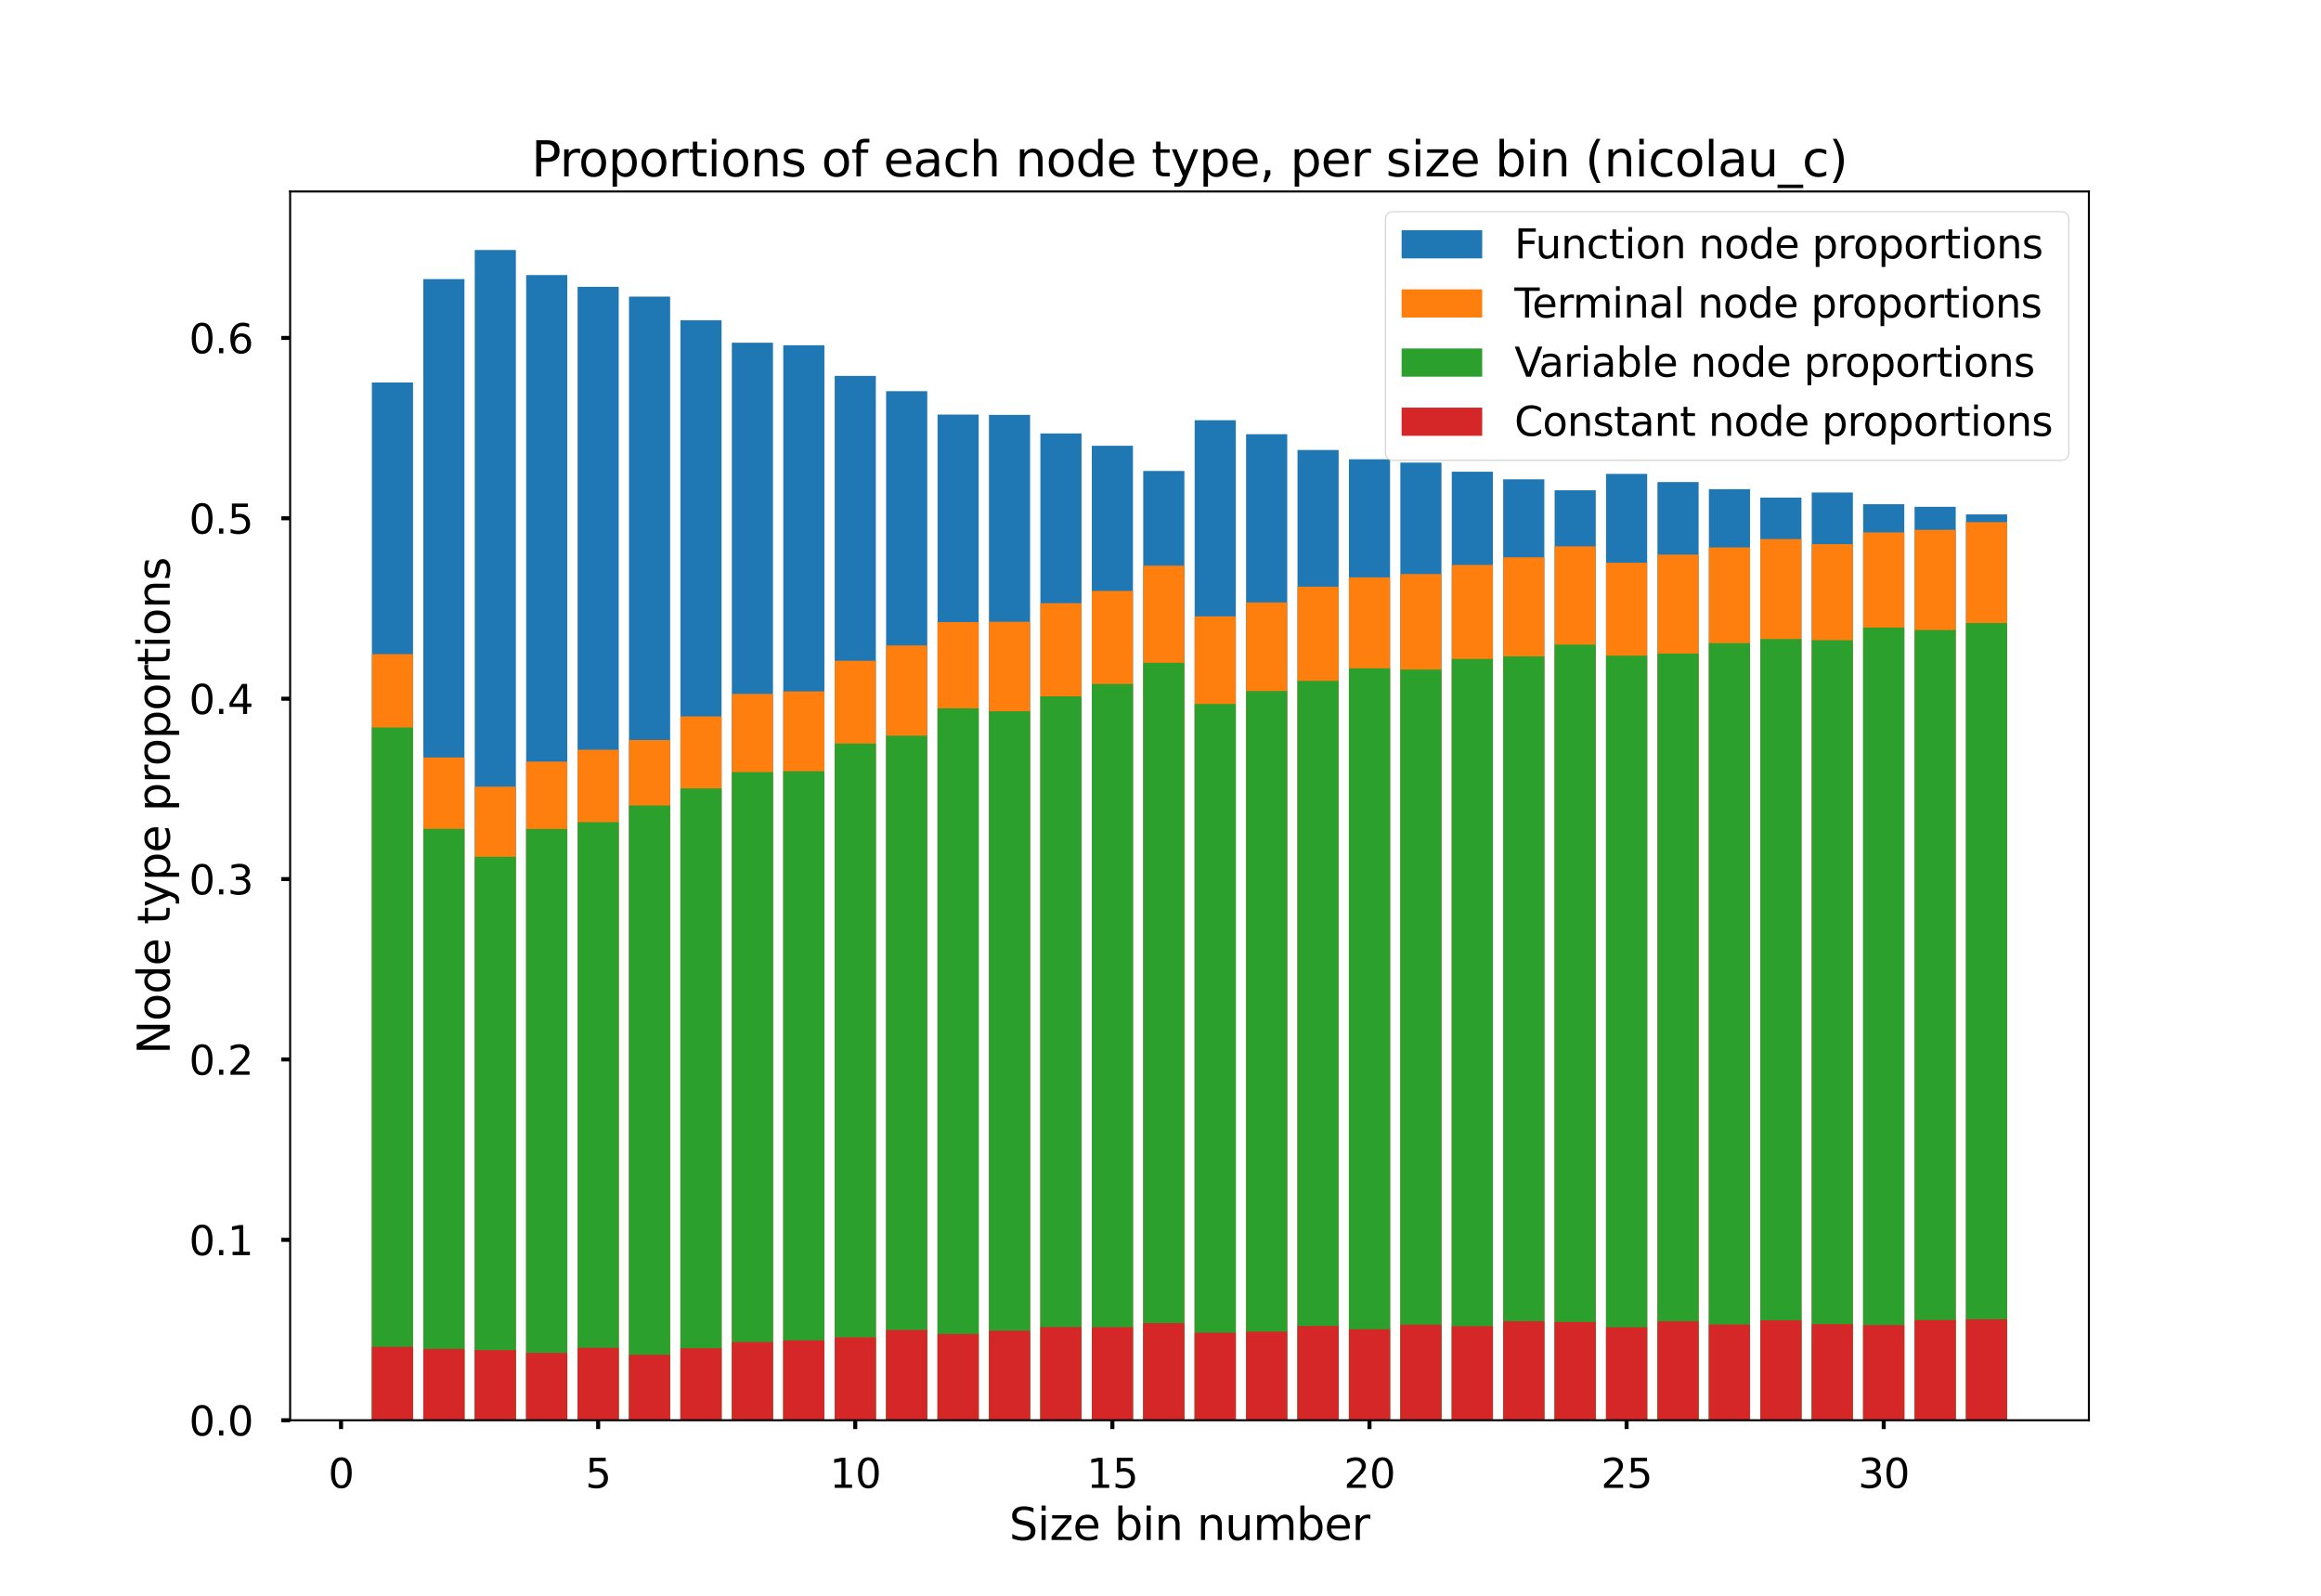<?xml version="1.0" encoding="utf-8" standalone="no"?>
<!DOCTYPE svg PUBLIC "-//W3C//DTD SVG 1.1//EN"
  "http://www.w3.org/Graphics/SVG/1.1/DTD/svg11.dtd">
<svg xmlns:xlink="http://www.w3.org/1999/xlink" width="921.6pt" height="633.6pt" viewBox="0 0 921.6 633.6" xmlns="http://www.w3.org/2000/svg" version="1.1">
 <defs>
  <style type="text/css">*{stroke-linejoin: round; stroke-linecap: butt}</style>
 </defs>
 <g id="figure_1">
  <g id="patch_1">
   <path d="M 0 633.6 
L 921.6 633.6 
L 921.6 0 
L 0 0 
z
" style="fill: #ffffff"/>
  </g>
  <g id="axes_1">
   <g id="patch_2">
    <path d="M 115.2 563.904 
L 829.44 563.904 
L 829.44 76.032 
L 115.2 76.032 
z
" style="fill: #ffffff"/>
   </g>
   <g id="patch_3">
    <path d="M 147.665 563.904 
L 164 563.904 
L 164 151.863 
L 147.665 151.863 
z
" clip-path="url(#p64d9ea7486)" style="fill: #1f77b4"/>
   </g>
   <g id="patch_4">
    <path d="M 168.084 563.904 
L 184.419 563.904 
L 184.419 110.822 
L 168.084 110.822 
z
" clip-path="url(#p64d9ea7486)" style="fill: #1f77b4"/>
   </g>
   <g id="patch_5">
    <path d="M 188.503 563.904 
L 204.837 563.904 
L 204.837 99.264 
L 188.503 99.264 
z
" clip-path="url(#p64d9ea7486)" style="fill: #1f77b4"/>
   </g>
   <g id="patch_6">
    <path d="M 208.921 563.904 
L 225.256 563.904 
L 225.256 109.212 
L 208.921 109.212 
z
" clip-path="url(#p64d9ea7486)" style="fill: #1f77b4"/>
   </g>
   <g id="patch_7">
    <path d="M 229.34 563.904 
L 245.674 563.904 
L 245.674 113.893 
L 229.34 113.893 
z
" clip-path="url(#p64d9ea7486)" style="fill: #1f77b4"/>
   </g>
   <g id="patch_8">
    <path d="M 249.758 563.904 
L 266.093 563.904 
L 266.093 117.775 
L 249.758 117.775 
z
" clip-path="url(#p64d9ea7486)" style="fill: #1f77b4"/>
   </g>
   <g id="patch_9">
    <path d="M 270.177 563.904 
L 286.511 563.904 
L 286.511 127.145 
L 270.177 127.145 
z
" clip-path="url(#p64d9ea7486)" style="fill: #1f77b4"/>
   </g>
   <g id="patch_10">
    <path d="M 290.595 563.904 
L 306.93 563.904 
L 306.93 136.077 
L 290.595 136.077 
z
" clip-path="url(#p64d9ea7486)" style="fill: #1f77b4"/>
   </g>
   <g id="patch_11">
    <path d="M 311.014 563.904 
L 327.348 563.904 
L 327.348 137.084 
L 311.014 137.084 
z
" clip-path="url(#p64d9ea7486)" style="fill: #1f77b4"/>
   </g>
   <g id="patch_12">
    <path d="M 331.432 563.904 
L 347.767 563.904 
L 347.767 149.244 
L 331.432 149.244 
z
" clip-path="url(#p64d9ea7486)" style="fill: #1f77b4"/>
   </g>
   <g id="patch_13">
    <path d="M 351.851 563.904 
L 368.186 563.904 
L 368.186 155.317 
L 351.851 155.317 
z
" clip-path="url(#p64d9ea7486)" style="fill: #1f77b4"/>
   </g>
   <g id="patch_14">
    <path d="M 372.269 563.904 
L 388.604 563.904 
L 388.604 164.611 
L 372.269 164.611 
z
" clip-path="url(#p64d9ea7486)" style="fill: #1f77b4"/>
   </g>
   <g id="patch_15">
    <path d="M 392.688 563.904 
L 409.023 563.904 
L 409.023 164.726 
L 392.688 164.726 
z
" clip-path="url(#p64d9ea7486)" style="fill: #1f77b4"/>
   </g>
   <g id="patch_16">
    <path d="M 413.106 563.904 
L 429.441 563.904 
L 429.441 172.104 
L 413.106 172.104 
z
" clip-path="url(#p64d9ea7486)" style="fill: #1f77b4"/>
   </g>
   <g id="patch_17">
    <path d="M 433.525 563.904 
L 449.86 563.904 
L 449.86 176.984 
L 433.525 176.984 
z
" clip-path="url(#p64d9ea7486)" style="fill: #1f77b4"/>
   </g>
   <g id="patch_18">
    <path d="M 453.943 563.904 
L 470.278 563.904 
L 470.278 186.987 
L 453.943 186.987 
z
" clip-path="url(#p64d9ea7486)" style="fill: #1f77b4"/>
   </g>
   <g id="patch_19">
    <path d="M 474.362 563.904 
L 490.697 563.904 
L 490.697 166.85 
L 474.362 166.85 
z
" clip-path="url(#p64d9ea7486)" style="fill: #1f77b4"/>
   </g>
   <g id="patch_20">
    <path d="M 494.78 563.904 
L 511.115 563.904 
L 511.115 172.397 
L 494.78 172.397 
z
" clip-path="url(#p64d9ea7486)" style="fill: #1f77b4"/>
   </g>
   <g id="patch_21">
    <path d="M 515.199 563.904 
L 531.534 563.904 
L 531.534 178.66 
L 515.199 178.66 
z
" clip-path="url(#p64d9ea7486)" style="fill: #1f77b4"/>
   </g>
   <g id="patch_22">
    <path d="M 535.617 563.904 
L 551.952 563.904 
L 551.952 182.345 
L 535.617 182.345 
z
" clip-path="url(#p64d9ea7486)" style="fill: #1f77b4"/>
   </g>
   <g id="patch_23">
    <path d="M 556.036 563.904 
L 572.371 563.904 
L 572.371 183.669 
L 556.036 183.669 
z
" clip-path="url(#p64d9ea7486)" style="fill: #1f77b4"/>
   </g>
   <g id="patch_24">
    <path d="M 576.454 563.904 
L 592.789 563.904 
L 592.789 187.287 
L 576.454 187.287 
z
" clip-path="url(#p64d9ea7486)" style="fill: #1f77b4"/>
   </g>
   <g id="patch_25">
    <path d="M 596.873 563.904 
L 613.208 563.904 
L 613.208 190.306 
L 596.873 190.306 
z
" clip-path="url(#p64d9ea7486)" style="fill: #1f77b4"/>
   </g>
   <g id="patch_26">
    <path d="M 617.292 563.904 
L 633.626 563.904 
L 633.626 194.663 
L 617.292 194.663 
z
" clip-path="url(#p64d9ea7486)" style="fill: #1f77b4"/>
   </g>
   <g id="patch_27">
    <path d="M 637.71 563.904 
L 654.045 563.904 
L 654.045 188.159 
L 637.71 188.159 
z
" clip-path="url(#p64d9ea7486)" style="fill: #1f77b4"/>
   </g>
   <g id="patch_28">
    <path d="M 658.129 563.904 
L 674.463 563.904 
L 674.463 191.387 
L 658.129 191.387 
z
" clip-path="url(#p64d9ea7486)" style="fill: #1f77b4"/>
   </g>
   <g id="patch_29">
    <path d="M 678.547 563.904 
L 694.882 563.904 
L 694.882 194.234 
L 678.547 194.234 
z
" clip-path="url(#p64d9ea7486)" style="fill: #1f77b4"/>
   </g>
   <g id="patch_30">
    <path d="M 698.966 563.904 
L 715.3 563.904 
L 715.3 197.556 
L 698.966 197.556 
z
" clip-path="url(#p64d9ea7486)" style="fill: #1f77b4"/>
   </g>
   <g id="patch_31">
    <path d="M 719.384 563.904 
L 735.719 563.904 
L 735.719 195.551 
L 719.384 195.551 
z
" clip-path="url(#p64d9ea7486)" style="fill: #1f77b4"/>
   </g>
   <g id="patch_32">
    <path d="M 739.803 563.904 
L 756.137 563.904 
L 756.137 200.184 
L 739.803 200.184 
z
" clip-path="url(#p64d9ea7486)" style="fill: #1f77b4"/>
   </g>
   <g id="patch_33">
    <path d="M 760.221 563.904 
L 776.556 563.904 
L 776.556 201.23 
L 760.221 201.23 
z
" clip-path="url(#p64d9ea7486)" style="fill: #1f77b4"/>
   </g>
   <g id="patch_34">
    <path d="M 780.64 563.904 
L 796.975 563.904 
L 796.975 204.263 
L 780.64 204.263 
z
" clip-path="url(#p64d9ea7486)" style="fill: #1f77b4"/>
   </g>
   <g id="patch_35">
    <path d="M 147.665 563.904 
L 164 563.904 
L 164 259.727 
L 147.665 259.727 
z
" clip-path="url(#p64d9ea7486)" style="fill: #ff7f0e"/>
   </g>
   <g id="patch_36">
    <path d="M 168.084 563.904 
L 184.419 563.904 
L 184.419 300.768 
L 168.084 300.768 
z
" clip-path="url(#p64d9ea7486)" style="fill: #ff7f0e"/>
   </g>
   <g id="patch_37">
    <path d="M 188.503 563.904 
L 204.837 563.904 
L 204.837 312.326 
L 188.503 312.326 
z
" clip-path="url(#p64d9ea7486)" style="fill: #ff7f0e"/>
   </g>
   <g id="patch_38">
    <path d="M 208.921 563.904 
L 225.256 563.904 
L 225.256 302.378 
L 208.921 302.378 
z
" clip-path="url(#p64d9ea7486)" style="fill: #ff7f0e"/>
   </g>
   <g id="patch_39">
    <path d="M 229.34 563.904 
L 245.674 563.904 
L 245.674 297.698 
L 229.34 297.698 
z
" clip-path="url(#p64d9ea7486)" style="fill: #ff7f0e"/>
   </g>
   <g id="patch_40">
    <path d="M 249.758 563.904 
L 266.093 563.904 
L 266.093 293.816 
L 249.758 293.816 
z
" clip-path="url(#p64d9ea7486)" style="fill: #ff7f0e"/>
   </g>
   <g id="patch_41">
    <path d="M 270.177 563.904 
L 286.511 563.904 
L 286.511 284.446 
L 270.177 284.446 
z
" clip-path="url(#p64d9ea7486)" style="fill: #ff7f0e"/>
   </g>
   <g id="patch_42">
    <path d="M 290.595 563.904 
L 306.93 563.904 
L 306.93 275.513 
L 290.595 275.513 
z
" clip-path="url(#p64d9ea7486)" style="fill: #ff7f0e"/>
   </g>
   <g id="patch_43">
    <path d="M 311.014 563.904 
L 327.348 563.904 
L 327.348 274.507 
L 311.014 274.507 
z
" clip-path="url(#p64d9ea7486)" style="fill: #ff7f0e"/>
   </g>
   <g id="patch_44">
    <path d="M 331.432 563.904 
L 347.767 563.904 
L 347.767 262.346 
L 331.432 262.346 
z
" clip-path="url(#p64d9ea7486)" style="fill: #ff7f0e"/>
   </g>
   <g id="patch_45">
    <path d="M 351.851 563.904 
L 368.186 563.904 
L 368.186 256.274 
L 351.851 256.274 
z
" clip-path="url(#p64d9ea7486)" style="fill: #ff7f0e"/>
   </g>
   <g id="patch_46">
    <path d="M 372.269 563.904 
L 388.604 563.904 
L 388.604 246.979 
L 372.269 246.979 
z
" clip-path="url(#p64d9ea7486)" style="fill: #ff7f0e"/>
   </g>
   <g id="patch_47">
    <path d="M 392.688 563.904 
L 409.023 563.904 
L 409.023 246.864 
L 392.688 246.864 
z
" clip-path="url(#p64d9ea7486)" style="fill: #ff7f0e"/>
   </g>
   <g id="patch_48">
    <path d="M 413.106 563.904 
L 429.441 563.904 
L 429.441 239.487 
L 413.106 239.487 
z
" clip-path="url(#p64d9ea7486)" style="fill: #ff7f0e"/>
   </g>
   <g id="patch_49">
    <path d="M 433.525 563.904 
L 449.86 563.904 
L 449.86 234.606 
L 433.525 234.606 
z
" clip-path="url(#p64d9ea7486)" style="fill: #ff7f0e"/>
   </g>
   <g id="patch_50">
    <path d="M 453.943 563.904 
L 470.278 563.904 
L 470.278 224.603 
L 453.943 224.603 
z
" clip-path="url(#p64d9ea7486)" style="fill: #ff7f0e"/>
   </g>
   <g id="patch_51">
    <path d="M 474.362 563.904 
L 490.697 563.904 
L 490.697 244.74 
L 474.362 244.74 
z
" clip-path="url(#p64d9ea7486)" style="fill: #ff7f0e"/>
   </g>
   <g id="patch_52">
    <path d="M 494.78 563.904 
L 511.115 563.904 
L 511.115 239.193 
L 494.78 239.193 
z
" clip-path="url(#p64d9ea7486)" style="fill: #ff7f0e"/>
   </g>
   <g id="patch_53">
    <path d="M 515.199 563.904 
L 531.534 563.904 
L 531.534 232.93 
L 515.199 232.93 
z
" clip-path="url(#p64d9ea7486)" style="fill: #ff7f0e"/>
   </g>
   <g id="patch_54">
    <path d="M 535.617 563.904 
L 551.952 563.904 
L 551.952 229.245 
L 535.617 229.245 
z
" clip-path="url(#p64d9ea7486)" style="fill: #ff7f0e"/>
   </g>
   <g id="patch_55">
    <path d="M 556.036 563.904 
L 572.371 563.904 
L 572.371 227.922 
L 556.036 227.922 
z
" clip-path="url(#p64d9ea7486)" style="fill: #ff7f0e"/>
   </g>
   <g id="patch_56">
    <path d="M 576.454 563.904 
L 592.789 563.904 
L 592.789 224.304 
L 576.454 224.304 
z
" clip-path="url(#p64d9ea7486)" style="fill: #ff7f0e"/>
   </g>
   <g id="patch_57">
    <path d="M 596.873 563.904 
L 613.208 563.904 
L 613.208 221.284 
L 596.873 221.284 
z
" clip-path="url(#p64d9ea7486)" style="fill: #ff7f0e"/>
   </g>
   <g id="patch_58">
    <path d="M 617.292 563.904 
L 633.626 563.904 
L 633.626 216.927 
L 617.292 216.927 
z
" clip-path="url(#p64d9ea7486)" style="fill: #ff7f0e"/>
   </g>
   <g id="patch_59">
    <path d="M 637.71 563.904 
L 654.045 563.904 
L 654.045 223.432 
L 637.71 223.432 
z
" clip-path="url(#p64d9ea7486)" style="fill: #ff7f0e"/>
   </g>
   <g id="patch_60">
    <path d="M 658.129 563.904 
L 674.463 563.904 
L 674.463 220.204 
L 658.129 220.204 
z
" clip-path="url(#p64d9ea7486)" style="fill: #ff7f0e"/>
   </g>
   <g id="patch_61">
    <path d="M 678.547 563.904 
L 694.882 563.904 
L 694.882 217.356 
L 678.547 217.356 
z
" clip-path="url(#p64d9ea7486)" style="fill: #ff7f0e"/>
   </g>
   <g id="patch_62">
    <path d="M 698.966 563.904 
L 715.3 563.904 
L 715.3 214.034 
L 698.966 214.034 
z
" clip-path="url(#p64d9ea7486)" style="fill: #ff7f0e"/>
   </g>
   <g id="patch_63">
    <path d="M 719.384 563.904 
L 735.719 563.904 
L 735.719 216.039 
L 719.384 216.039 
z
" clip-path="url(#p64d9ea7486)" style="fill: #ff7f0e"/>
   </g>
   <g id="patch_64">
    <path d="M 739.803 563.904 
L 756.137 563.904 
L 756.137 211.406 
L 739.803 211.406 
z
" clip-path="url(#p64d9ea7486)" style="fill: #ff7f0e"/>
   </g>
   <g id="patch_65">
    <path d="M 760.221 563.904 
L 776.556 563.904 
L 776.556 210.36 
L 760.221 210.36 
z
" clip-path="url(#p64d9ea7486)" style="fill: #ff7f0e"/>
   </g>
   <g id="patch_66">
    <path d="M 780.64 563.904 
L 796.975 563.904 
L 796.975 207.327 
L 780.64 207.327 
z
" clip-path="url(#p64d9ea7486)" style="fill: #ff7f0e"/>
   </g>
   <g id="patch_67">
    <path d="M 147.665 563.904 
L 164 563.904 
L 164 288.851 
L 147.665 288.851 
z
" clip-path="url(#p64d9ea7486)" style="fill: #2ca02c"/>
   </g>
   <g id="patch_68">
    <path d="M 168.084 563.904 
L 184.419 563.904 
L 184.419 329.086 
L 168.084 329.086 
z
" clip-path="url(#p64d9ea7486)" style="fill: #2ca02c"/>
   </g>
   <g id="patch_69">
    <path d="M 188.503 563.904 
L 204.837 563.904 
L 204.837 340.188 
L 188.503 340.188 
z
" clip-path="url(#p64d9ea7486)" style="fill: #2ca02c"/>
   </g>
   <g id="patch_70">
    <path d="M 208.921 563.904 
L 225.256 563.904 
L 225.256 329.136 
L 208.921 329.136 
z
" clip-path="url(#p64d9ea7486)" style="fill: #2ca02c"/>
   </g>
   <g id="patch_71">
    <path d="M 229.34 563.904 
L 245.674 563.904 
L 245.674 326.432 
L 229.34 326.432 
z
" clip-path="url(#p64d9ea7486)" style="fill: #2ca02c"/>
   </g>
   <g id="patch_72">
    <path d="M 249.758 563.904 
L 266.093 563.904 
L 266.093 319.807 
L 249.758 319.807 
z
" clip-path="url(#p64d9ea7486)" style="fill: #2ca02c"/>
   </g>
   <g id="patch_73">
    <path d="M 270.177 563.904 
L 286.511 563.904 
L 286.511 313.027 
L 270.177 313.027 
z
" clip-path="url(#p64d9ea7486)" style="fill: #2ca02c"/>
   </g>
   <g id="patch_74">
    <path d="M 290.595 563.904 
L 306.93 563.904 
L 306.93 306.561 
L 290.595 306.561 
z
" clip-path="url(#p64d9ea7486)" style="fill: #2ca02c"/>
   </g>
   <g id="patch_75">
    <path d="M 311.014 563.904 
L 327.348 563.904 
L 327.348 306.226 
L 311.014 306.226 
z
" clip-path="url(#p64d9ea7486)" style="fill: #2ca02c"/>
   </g>
   <g id="patch_76">
    <path d="M 331.432 563.904 
L 347.767 563.904 
L 347.767 295.24 
L 331.432 295.24 
z
" clip-path="url(#p64d9ea7486)" style="fill: #2ca02c"/>
   </g>
   <g id="patch_77">
    <path d="M 351.851 563.904 
L 368.186 563.904 
L 368.186 292.108 
L 351.851 292.108 
z
" clip-path="url(#p64d9ea7486)" style="fill: #2ca02c"/>
   </g>
   <g id="patch_78">
    <path d="M 372.269 563.904 
L 388.604 563.904 
L 388.604 281.223 
L 372.269 281.223 
z
" clip-path="url(#p64d9ea7486)" style="fill: #2ca02c"/>
   </g>
   <g id="patch_79">
    <path d="M 392.688 563.904 
L 409.023 563.904 
L 409.023 282.4 
L 392.688 282.4 
z
" clip-path="url(#p64d9ea7486)" style="fill: #2ca02c"/>
   </g>
   <g id="patch_80">
    <path d="M 413.106 563.904 
L 429.441 563.904 
L 429.441 276.471 
L 413.106 276.471 
z
" clip-path="url(#p64d9ea7486)" style="fill: #2ca02c"/>
   </g>
   <g id="patch_81">
    <path d="M 433.525 563.904 
L 449.86 563.904 
L 449.86 271.563 
L 433.525 271.563 
z
" clip-path="url(#p64d9ea7486)" style="fill: #2ca02c"/>
   </g>
   <g id="patch_82">
    <path d="M 453.943 563.904 
L 470.278 563.904 
L 470.278 263.159 
L 453.943 263.159 
z
" clip-path="url(#p64d9ea7486)" style="fill: #2ca02c"/>
   </g>
   <g id="patch_83">
    <path d="M 474.362 563.904 
L 490.697 563.904 
L 490.697 279.504 
L 474.362 279.504 
z
" clip-path="url(#p64d9ea7486)" style="fill: #2ca02c"/>
   </g>
   <g id="patch_84">
    <path d="M 494.78 563.904 
L 511.115 563.904 
L 511.115 274.362 
L 494.78 274.362 
z
" clip-path="url(#p64d9ea7486)" style="fill: #2ca02c"/>
   </g>
   <g id="patch_85">
    <path d="M 515.199 563.904 
L 531.534 563.904 
L 531.534 270.342 
L 515.199 270.342 
z
" clip-path="url(#p64d9ea7486)" style="fill: #2ca02c"/>
   </g>
   <g id="patch_86">
    <path d="M 535.617 563.904 
L 551.952 563.904 
L 551.952 265.349 
L 535.617 265.349 
z
" clip-path="url(#p64d9ea7486)" style="fill: #2ca02c"/>
   </g>
   <g id="patch_87">
    <path d="M 556.036 563.904 
L 572.371 563.904 
L 572.371 265.843 
L 556.036 265.843 
z
" clip-path="url(#p64d9ea7486)" style="fill: #2ca02c"/>
   </g>
   <g id="patch_88">
    <path d="M 576.454 563.904 
L 592.789 563.904 
L 592.789 261.644 
L 576.454 261.644 
z
" clip-path="url(#p64d9ea7486)" style="fill: #2ca02c"/>
   </g>
   <g id="patch_89">
    <path d="M 596.873 563.904 
L 613.208 563.904 
L 613.208 260.596 
L 596.873 260.596 
z
" clip-path="url(#p64d9ea7486)" style="fill: #2ca02c"/>
   </g>
   <g id="patch_90">
    <path d="M 617.292 563.904 
L 633.626 563.904 
L 633.626 255.926 
L 617.292 255.926 
z
" clip-path="url(#p64d9ea7486)" style="fill: #2ca02c"/>
   </g>
   <g id="patch_91">
    <path d="M 637.71 563.904 
L 654.045 563.904 
L 654.045 260.327 
L 637.71 260.327 
z
" clip-path="url(#p64d9ea7486)" style="fill: #2ca02c"/>
   </g>
   <g id="patch_92">
    <path d="M 658.129 563.904 
L 674.463 563.904 
L 674.463 259.492 
L 658.129 259.492 
z
" clip-path="url(#p64d9ea7486)" style="fill: #2ca02c"/>
   </g>
   <g id="patch_93">
    <path d="M 678.547 563.904 
L 694.882 563.904 
L 694.882 255.349 
L 678.547 255.349 
z
" clip-path="url(#p64d9ea7486)" style="fill: #2ca02c"/>
   </g>
   <g id="patch_94">
    <path d="M 698.966 563.904 
L 715.3 563.904 
L 715.3 253.718 
L 698.966 253.718 
z
" clip-path="url(#p64d9ea7486)" style="fill: #2ca02c"/>
   </g>
   <g id="patch_95">
    <path d="M 719.384 563.904 
L 735.719 563.904 
L 735.719 254.202 
L 719.384 254.202 
z
" clip-path="url(#p64d9ea7486)" style="fill: #2ca02c"/>
   </g>
   <g id="patch_96">
    <path d="M 739.803 563.904 
L 756.137 563.904 
L 756.137 249.184 
L 739.803 249.184 
z
" clip-path="url(#p64d9ea7486)" style="fill: #2ca02c"/>
   </g>
   <g id="patch_97">
    <path d="M 760.221 563.904 
L 776.556 563.904 
L 776.556 250.154 
L 760.221 250.154 
z
" clip-path="url(#p64d9ea7486)" style="fill: #2ca02c"/>
   </g>
   <g id="patch_98">
    <path d="M 780.64 563.904 
L 796.975 563.904 
L 796.975 247.384 
L 780.64 247.384 
z
" clip-path="url(#p64d9ea7486)" style="fill: #2ca02c"/>
   </g>
   <g id="patch_99">
    <path d="M 147.665 563.904 
L 164 563.904 
L 164 534.781 
L 147.665 534.781 
z
" clip-path="url(#p64d9ea7486)" style="fill: #d62728"/>
   </g>
   <g id="patch_100">
    <path d="M 168.084 563.904 
L 184.419 563.904 
L 184.419 535.586 
L 168.084 535.586 
z
" clip-path="url(#p64d9ea7486)" style="fill: #d62728"/>
   </g>
   <g id="patch_101">
    <path d="M 188.503 563.904 
L 204.837 563.904 
L 204.837 536.042 
L 188.503 536.042 
z
" clip-path="url(#p64d9ea7486)" style="fill: #d62728"/>
   </g>
   <g id="patch_102">
    <path d="M 208.921 563.904 
L 225.256 563.904 
L 225.256 537.146 
L 208.921 537.146 
z
" clip-path="url(#p64d9ea7486)" style="fill: #d62728"/>
   </g>
   <g id="patch_103">
    <path d="M 229.34 563.904 
L 245.674 563.904 
L 245.674 535.17 
L 229.34 535.17 
z
" clip-path="url(#p64d9ea7486)" style="fill: #d62728"/>
   </g>
   <g id="patch_104">
    <path d="M 249.758 563.904 
L 266.093 563.904 
L 266.093 537.912 
L 249.758 537.912 
z
" clip-path="url(#p64d9ea7486)" style="fill: #d62728"/>
   </g>
   <g id="patch_105">
    <path d="M 270.177 563.904 
L 286.511 563.904 
L 286.511 535.323 
L 270.177 535.323 
z
" clip-path="url(#p64d9ea7486)" style="fill: #d62728"/>
   </g>
   <g id="patch_106">
    <path d="M 290.595 563.904 
L 306.93 563.904 
L 306.93 532.857 
L 290.595 532.857 
z
" clip-path="url(#p64d9ea7486)" style="fill: #d62728"/>
   </g>
   <g id="patch_107">
    <path d="M 311.014 563.904 
L 327.348 563.904 
L 327.348 532.185 
L 311.014 532.185 
z
" clip-path="url(#p64d9ea7486)" style="fill: #d62728"/>
   </g>
   <g id="patch_108">
    <path d="M 331.432 563.904 
L 347.767 563.904 
L 347.767 531.011 
L 331.432 531.011 
z
" clip-path="url(#p64d9ea7486)" style="fill: #d62728"/>
   </g>
   <g id="patch_109">
    <path d="M 351.851 563.904 
L 368.186 563.904 
L 368.186 528.07 
L 351.851 528.07 
z
" clip-path="url(#p64d9ea7486)" style="fill: #d62728"/>
   </g>
   <g id="patch_110">
    <path d="M 372.269 563.904 
L 388.604 563.904 
L 388.604 529.66 
L 372.269 529.66 
z
" clip-path="url(#p64d9ea7486)" style="fill: #d62728"/>
   </g>
   <g id="patch_111">
    <path d="M 392.688 563.904 
L 409.023 563.904 
L 409.023 528.368 
L 392.688 528.368 
z
" clip-path="url(#p64d9ea7486)" style="fill: #d62728"/>
   </g>
   <g id="patch_112">
    <path d="M 413.106 563.904 
L 429.441 563.904 
L 429.441 526.92 
L 413.106 526.92 
z
" clip-path="url(#p64d9ea7486)" style="fill: #d62728"/>
   </g>
   <g id="patch_113">
    <path d="M 433.525 563.904 
L 449.86 563.904 
L 449.86 526.947 
L 433.525 526.947 
z
" clip-path="url(#p64d9ea7486)" style="fill: #d62728"/>
   </g>
   <g id="patch_114">
    <path d="M 453.943 563.904 
L 470.278 563.904 
L 470.278 525.348 
L 453.943 525.348 
z
" clip-path="url(#p64d9ea7486)" style="fill: #d62728"/>
   </g>
   <g id="patch_115">
    <path d="M 474.362 563.904 
L 490.697 563.904 
L 490.697 529.141 
L 474.362 529.141 
z
" clip-path="url(#p64d9ea7486)" style="fill: #d62728"/>
   </g>
   <g id="patch_116">
    <path d="M 494.78 563.904 
L 511.115 563.904 
L 511.115 528.736 
L 494.78 528.736 
z
" clip-path="url(#p64d9ea7486)" style="fill: #d62728"/>
   </g>
   <g id="patch_117">
    <path d="M 515.199 563.904 
L 531.534 563.904 
L 531.534 526.492 
L 515.199 526.492 
z
" clip-path="url(#p64d9ea7486)" style="fill: #d62728"/>
   </g>
   <g id="patch_118">
    <path d="M 535.617 563.904 
L 551.952 563.904 
L 551.952 527.8 
L 535.617 527.8 
z
" clip-path="url(#p64d9ea7486)" style="fill: #d62728"/>
   </g>
   <g id="patch_119">
    <path d="M 556.036 563.904 
L 572.371 563.904 
L 572.371 525.983 
L 556.036 525.983 
z
" clip-path="url(#p64d9ea7486)" style="fill: #d62728"/>
   </g>
   <g id="patch_120">
    <path d="M 576.454 563.904 
L 592.789 563.904 
L 592.789 526.563 
L 576.454 526.563 
z
" clip-path="url(#p64d9ea7486)" style="fill: #d62728"/>
   </g>
   <g id="patch_121">
    <path d="M 596.873 563.904 
L 613.208 563.904 
L 613.208 524.593 
L 596.873 524.593 
z
" clip-path="url(#p64d9ea7486)" style="fill: #d62728"/>
   </g>
   <g id="patch_122">
    <path d="M 617.292 563.904 
L 633.626 563.904 
L 633.626 524.905 
L 617.292 524.905 
z
" clip-path="url(#p64d9ea7486)" style="fill: #d62728"/>
   </g>
   <g id="patch_123">
    <path d="M 637.71 563.904 
L 654.045 563.904 
L 654.045 527.009 
L 637.71 527.009 
z
" clip-path="url(#p64d9ea7486)" style="fill: #d62728"/>
   </g>
   <g id="patch_124">
    <path d="M 658.129 563.904 
L 674.463 563.904 
L 674.463 524.615 
L 658.129 524.615 
z
" clip-path="url(#p64d9ea7486)" style="fill: #d62728"/>
   </g>
   <g id="patch_125">
    <path d="M 678.547 563.904 
L 694.882 563.904 
L 694.882 525.911 
L 678.547 525.911 
z
" clip-path="url(#p64d9ea7486)" style="fill: #d62728"/>
   </g>
   <g id="patch_126">
    <path d="M 698.966 563.904 
L 715.3 563.904 
L 715.3 524.22 
L 698.966 524.22 
z
" clip-path="url(#p64d9ea7486)" style="fill: #d62728"/>
   </g>
   <g id="patch_127">
    <path d="M 719.384 563.904 
L 735.719 563.904 
L 735.719 525.742 
L 719.384 525.742 
z
" clip-path="url(#p64d9ea7486)" style="fill: #d62728"/>
   </g>
   <g id="patch_128">
    <path d="M 739.803 563.904 
L 756.137 563.904 
L 756.137 526.126 
L 739.803 526.126 
z
" clip-path="url(#p64d9ea7486)" style="fill: #d62728"/>
   </g>
   <g id="patch_129">
    <path d="M 760.221 563.904 
L 776.556 563.904 
L 776.556 524.11 
L 760.221 524.11 
z
" clip-path="url(#p64d9ea7486)" style="fill: #d62728"/>
   </g>
   <g id="patch_130">
    <path d="M 780.64 563.904 
L 796.975 563.904 
L 796.975 523.848 
L 780.64 523.848 
z
" clip-path="url(#p64d9ea7486)" style="fill: #d62728"/>
   </g>
   <g id="matplotlib.axis_1">
    <g id="xtick_1">
     <g id="line2d_1">
      <defs>
       <path id="m27294c5f92" d="M 0 0 
L 0 3.5 
" style="stroke: #000000; stroke-width: 1.6"/>
      </defs>
      <g>
       <use xlink:href="#m27294c5f92" x="135.414" y="563.904" style="stroke: #000000; stroke-width: 1.6"/>
      </g>
     </g>
     <g id="text_1">
      <!-- 0 -->
      <g transform="translate(130.324 590.761)scale(0.16 -0.16)">
       <defs>
        <path id="DejaVuSans-30" d="M 2034 4250 
Q 1547 4250 1301 3770 
Q 1056 3291 1056 2328 
Q 1056 1369 1301 889 
Q 1547 409 2034 409 
Q 2525 409 2770 889 
Q 3016 1369 3016 2328 
Q 3016 3291 2770 3770 
Q 2525 4250 2034 4250 
z
M 2034 4750 
Q 2819 4750 3233 4129 
Q 3647 3509 3647 2328 
Q 3647 1150 3233 529 
Q 2819 -91 2034 -91 
Q 1250 -91 836 529 
Q 422 1150 422 2328 
Q 422 3509 836 4129 
Q 1250 4750 2034 4750 
z
" transform="scale(0.016)"/>
       </defs>
       <use xlink:href="#DejaVuSans-30"/>
      </g>
     </g>
    </g>
    <g id="xtick_2">
     <g id="line2d_2">
      <g>
       <use xlink:href="#m27294c5f92" x="237.507" y="563.904" style="stroke: #000000; stroke-width: 1.6"/>
      </g>
     </g>
     <g id="text_2">
      <!-- 5 -->
      <g transform="translate(232.417 590.761)scale(0.16 -0.16)">
       <defs>
        <path id="DejaVuSans-35" d="M 691 4666 
L 3169 4666 
L 3169 4134 
L 1269 4134 
L 1269 2991 
Q 1406 3038 1543 3061 
Q 1681 3084 1819 3084 
Q 2600 3084 3056 2656 
Q 3513 2228 3513 1497 
Q 3513 744 3044 326 
Q 2575 -91 1722 -91 
Q 1428 -91 1123 -41 
Q 819 9 494 109 
L 494 744 
Q 775 591 1075 516 
Q 1375 441 1709 441 
Q 2250 441 2565 725 
Q 2881 1009 2881 1497 
Q 2881 1984 2565 2268 
Q 2250 2553 1709 2553 
Q 1456 2553 1204 2497 
Q 953 2441 691 2322 
L 691 4666 
z
" transform="scale(0.016)"/>
       </defs>
       <use xlink:href="#DejaVuSans-35"/>
      </g>
     </g>
    </g>
    <g id="xtick_3">
     <g id="line2d_3">
      <g>
       <use xlink:href="#m27294c5f92" x="339.6" y="563.904" style="stroke: #000000; stroke-width: 1.6"/>
      </g>
     </g>
     <g id="text_3">
      <!-- 10 -->
      <g transform="translate(329.42 590.761)scale(0.16 -0.16)">
       <defs>
        <path id="DejaVuSans-31" d="M 794 531 
L 1825 531 
L 1825 4091 
L 703 3866 
L 703 4441 
L 1819 4666 
L 2450 4666 
L 2450 531 
L 3481 531 
L 3481 0 
L 794 0 
L 794 531 
z
" transform="scale(0.016)"/>
       </defs>
       <use xlink:href="#DejaVuSans-31"/>
       <use xlink:href="#DejaVuSans-30" x="63.623"/>
      </g>
     </g>
    </g>
    <g id="xtick_4">
     <g id="line2d_4">
      <g>
       <use xlink:href="#m27294c5f92" x="441.692" y="563.904" style="stroke: #000000; stroke-width: 1.6"/>
      </g>
     </g>
     <g id="text_4">
      <!-- 15 -->
      <g transform="translate(431.512 590.761)scale(0.16 -0.16)">
       <use xlink:href="#DejaVuSans-31"/>
       <use xlink:href="#DejaVuSans-35" x="63.623"/>
      </g>
     </g>
    </g>
    <g id="xtick_5">
     <g id="line2d_5">
      <g>
       <use xlink:href="#m27294c5f92" x="543.785" y="563.904" style="stroke: #000000; stroke-width: 1.6"/>
      </g>
     </g>
     <g id="text_5">
      <!-- 20 -->
      <g transform="translate(533.605 590.761)scale(0.16 -0.16)">
       <defs>
        <path id="DejaVuSans-32" d="M 1228 531 
L 3431 531 
L 3431 0 
L 469 0 
L 469 531 
Q 828 903 1448 1529 
Q 2069 2156 2228 2338 
Q 2531 2678 2651 2914 
Q 2772 3150 2772 3378 
Q 2772 3750 2511 3984 
Q 2250 4219 1831 4219 
Q 1534 4219 1204 4116 
Q 875 4013 500 3803 
L 500 4441 
Q 881 4594 1212 4672 
Q 1544 4750 1819 4750 
Q 2544 4750 2975 4387 
Q 3406 4025 3406 3419 
Q 3406 3131 3298 2873 
Q 3191 2616 2906 2266 
Q 2828 2175 2409 1742 
Q 1991 1309 1228 531 
z
" transform="scale(0.016)"/>
       </defs>
       <use xlink:href="#DejaVuSans-32"/>
       <use xlink:href="#DejaVuSans-30" x="63.623"/>
      </g>
     </g>
    </g>
    <g id="xtick_6">
     <g id="line2d_6">
      <g>
       <use xlink:href="#m27294c5f92" x="645.877" y="563.904" style="stroke: #000000; stroke-width: 1.6"/>
      </g>
     </g>
     <g id="text_6">
      <!-- 25 -->
      <g transform="translate(635.697 590.761)scale(0.16 -0.16)">
       <use xlink:href="#DejaVuSans-32"/>
       <use xlink:href="#DejaVuSans-35" x="63.623"/>
      </g>
     </g>
    </g>
    <g id="xtick_7">
     <g id="line2d_7">
      <g>
       <use xlink:href="#m27294c5f92" x="747.97" y="563.904" style="stroke: #000000; stroke-width: 1.6"/>
      </g>
     </g>
     <g id="text_7">
      <!-- 30 -->
      <g transform="translate(737.79 590.761)scale(0.16 -0.16)">
       <defs>
        <path id="DejaVuSans-33" d="M 2597 2516 
Q 3050 2419 3304 2112 
Q 3559 1806 3559 1356 
Q 3559 666 3084 287 
Q 2609 -91 1734 -91 
Q 1441 -91 1130 -33 
Q 819 25 488 141 
L 488 750 
Q 750 597 1062 519 
Q 1375 441 1716 441 
Q 2309 441 2620 675 
Q 2931 909 2931 1356 
Q 2931 1769 2642 2001 
Q 2353 2234 1838 2234 
L 1294 2234 
L 1294 2753 
L 1863 2753 
Q 2328 2753 2575 2939 
Q 2822 3125 2822 3475 
Q 2822 3834 2567 4026 
Q 2313 4219 1838 4219 
Q 1578 4219 1281 4162 
Q 984 4106 628 3988 
L 628 4550 
Q 988 4650 1302 4700 
Q 1616 4750 1894 4750 
Q 2613 4750 3031 4423 
Q 3450 4097 3450 3541 
Q 3450 3153 3228 2886 
Q 3006 2619 2597 2516 
z
" transform="scale(0.016)"/>
       </defs>
       <use xlink:href="#DejaVuSans-33"/>
       <use xlink:href="#DejaVuSans-30" x="63.623"/>
      </g>
     </g>
    </g>
    <g id="text_8">
     <!-- Size bin number -->
     <g transform="translate(400.709 611.462)scale(0.176 -0.176)">
      <defs>
       <path id="DejaVuSans-53" d="M 3425 4513 
L 3425 3897 
Q 3066 4069 2747 4153 
Q 2428 4238 2131 4238 
Q 1616 4238 1336 4038 
Q 1056 3838 1056 3469 
Q 1056 3159 1242 3001 
Q 1428 2844 1947 2747 
L 2328 2669 
Q 3034 2534 3370 2195 
Q 3706 1856 3706 1288 
Q 3706 609 3251 259 
Q 2797 -91 1919 -91 
Q 1588 -91 1214 -16 
Q 841 59 441 206 
L 441 856 
Q 825 641 1194 531 
Q 1563 422 1919 422 
Q 2459 422 2753 634 
Q 3047 847 3047 1241 
Q 3047 1584 2836 1778 
Q 2625 1972 2144 2069 
L 1759 2144 
Q 1053 2284 737 2584 
Q 422 2884 422 3419 
Q 422 4038 858 4394 
Q 1294 4750 2059 4750 
Q 2388 4750 2728 4690 
Q 3069 4631 3425 4513 
z
" transform="scale(0.016)"/>
       <path id="DejaVuSans-69" d="M 603 3500 
L 1178 3500 
L 1178 0 
L 603 0 
L 603 3500 
z
M 603 4863 
L 1178 4863 
L 1178 4134 
L 603 4134 
L 603 4863 
z
" transform="scale(0.016)"/>
       <path id="DejaVuSans-7a" d="M 353 3500 
L 3084 3500 
L 3084 2975 
L 922 459 
L 3084 459 
L 3084 0 
L 275 0 
L 275 525 
L 2438 3041 
L 353 3041 
L 353 3500 
z
" transform="scale(0.016)"/>
       <path id="DejaVuSans-65" d="M 3597 1894 
L 3597 1613 
L 953 1613 
Q 991 1019 1311 708 
Q 1631 397 2203 397 
Q 2534 397 2845 478 
Q 3156 559 3463 722 
L 3463 178 
Q 3153 47 2828 -22 
Q 2503 -91 2169 -91 
Q 1331 -91 842 396 
Q 353 884 353 1716 
Q 353 2575 817 3079 
Q 1281 3584 2069 3584 
Q 2775 3584 3186 3129 
Q 3597 2675 3597 1894 
z
M 3022 2063 
Q 3016 2534 2758 2815 
Q 2500 3097 2075 3097 
Q 1594 3097 1305 2825 
Q 1016 2553 972 2059 
L 3022 2063 
z
" transform="scale(0.016)"/>
       <path id="DejaVuSans-20" transform="scale(0.016)"/>
       <path id="DejaVuSans-62" d="M 3116 1747 
Q 3116 2381 2855 2742 
Q 2594 3103 2138 3103 
Q 1681 3103 1420 2742 
Q 1159 2381 1159 1747 
Q 1159 1113 1420 752 
Q 1681 391 2138 391 
Q 2594 391 2855 752 
Q 3116 1113 3116 1747 
z
M 1159 2969 
Q 1341 3281 1617 3432 
Q 1894 3584 2278 3584 
Q 2916 3584 3314 3078 
Q 3713 2572 3713 1747 
Q 3713 922 3314 415 
Q 2916 -91 2278 -91 
Q 1894 -91 1617 61 
Q 1341 213 1159 525 
L 1159 0 
L 581 0 
L 581 4863 
L 1159 4863 
L 1159 2969 
z
" transform="scale(0.016)"/>
       <path id="DejaVuSans-6e" d="M 3513 2113 
L 3513 0 
L 2938 0 
L 2938 2094 
Q 2938 2591 2744 2837 
Q 2550 3084 2163 3084 
Q 1697 3084 1428 2787 
Q 1159 2491 1159 1978 
L 1159 0 
L 581 0 
L 581 3500 
L 1159 3500 
L 1159 2956 
Q 1366 3272 1645 3428 
Q 1925 3584 2291 3584 
Q 2894 3584 3203 3211 
Q 3513 2838 3513 2113 
z
" transform="scale(0.016)"/>
       <path id="DejaVuSans-75" d="M 544 1381 
L 544 3500 
L 1119 3500 
L 1119 1403 
Q 1119 906 1312 657 
Q 1506 409 1894 409 
Q 2359 409 2629 706 
Q 2900 1003 2900 1516 
L 2900 3500 
L 3475 3500 
L 3475 0 
L 2900 0 
L 2900 538 
Q 2691 219 2414 64 
Q 2138 -91 1772 -91 
Q 1169 -91 856 284 
Q 544 659 544 1381 
z
M 1991 3584 
L 1991 3584 
z
" transform="scale(0.016)"/>
       <path id="DejaVuSans-6d" d="M 3328 2828 
Q 3544 3216 3844 3400 
Q 4144 3584 4550 3584 
Q 5097 3584 5394 3201 
Q 5691 2819 5691 2113 
L 5691 0 
L 5113 0 
L 5113 2094 
Q 5113 2597 4934 2840 
Q 4756 3084 4391 3084 
Q 3944 3084 3684 2787 
Q 3425 2491 3425 1978 
L 3425 0 
L 2847 0 
L 2847 2094 
Q 2847 2600 2669 2842 
Q 2491 3084 2119 3084 
Q 1678 3084 1418 2786 
Q 1159 2488 1159 1978 
L 1159 0 
L 581 0 
L 581 3500 
L 1159 3500 
L 1159 2956 
Q 1356 3278 1631 3431 
Q 1906 3584 2284 3584 
Q 2666 3584 2933 3390 
Q 3200 3197 3328 2828 
z
" transform="scale(0.016)"/>
       <path id="DejaVuSans-72" d="M 2631 2963 
Q 2534 3019 2420 3045 
Q 2306 3072 2169 3072 
Q 1681 3072 1420 2755 
Q 1159 2438 1159 1844 
L 1159 0 
L 581 0 
L 581 3500 
L 1159 3500 
L 1159 2956 
Q 1341 3275 1631 3429 
Q 1922 3584 2338 3584 
Q 2397 3584 2469 3576 
Q 2541 3569 2628 3553 
L 2631 2963 
z
" transform="scale(0.016)"/>
      </defs>
      <use xlink:href="#DejaVuSans-53"/>
      <use xlink:href="#DejaVuSans-69" x="63.477"/>
      <use xlink:href="#DejaVuSans-7a" x="91.26"/>
      <use xlink:href="#DejaVuSans-65" x="143.75"/>
      <use xlink:href="#DejaVuSans-20" x="205.273"/>
      <use xlink:href="#DejaVuSans-62" x="237.061"/>
      <use xlink:href="#DejaVuSans-69" x="300.537"/>
      <use xlink:href="#DejaVuSans-6e" x="328.32"/>
      <use xlink:href="#DejaVuSans-20" x="391.699"/>
      <use xlink:href="#DejaVuSans-6e" x="423.486"/>
      <use xlink:href="#DejaVuSans-75" x="486.865"/>
      <use xlink:href="#DejaVuSans-6d" x="550.244"/>
      <use xlink:href="#DejaVuSans-62" x="647.656"/>
      <use xlink:href="#DejaVuSans-65" x="711.133"/>
      <use xlink:href="#DejaVuSans-72" x="772.656"/>
     </g>
    </g>
   </g>
   <g id="matplotlib.axis_2">
    <g id="ytick_1">
     <g id="line2d_8">
      <defs>
       <path id="m1e1e588f0e" d="M 0 0 
L -3.5 0 
" style="stroke: #000000; stroke-width: 1.6"/>
      </defs>
      <g>
       <use xlink:href="#m1e1e588f0e" x="115.2" y="563.904" style="stroke: #000000; stroke-width: 1.6"/>
      </g>
     </g>
     <g id="text_9">
      <!-- 0.0 -->
      <g transform="translate(75.055 569.983)scale(0.16 -0.16)">
       <defs>
        <path id="DejaVuSans-2e" d="M 684 794 
L 1344 794 
L 1344 0 
L 684 0 
L 684 794 
z
" transform="scale(0.016)"/>
       </defs>
       <use xlink:href="#DejaVuSans-30"/>
       <use xlink:href="#DejaVuSans-2e" x="63.623"/>
       <use xlink:href="#DejaVuSans-30" x="95.41"/>
      </g>
     </g>
    </g>
    <g id="ytick_2">
     <g id="line2d_9">
      <g>
       <use xlink:href="#m1e1e588f0e" x="115.2" y="492.282" style="stroke: #000000; stroke-width: 1.6"/>
      </g>
     </g>
     <g id="text_10">
      <!-- 0.1 -->
      <g transform="translate(75.055 498.361)scale(0.16 -0.16)">
       <use xlink:href="#DejaVuSans-30"/>
       <use xlink:href="#DejaVuSans-2e" x="63.623"/>
       <use xlink:href="#DejaVuSans-31" x="95.41"/>
      </g>
     </g>
    </g>
    <g id="ytick_3">
     <g id="line2d_10">
      <g>
       <use xlink:href="#m1e1e588f0e" x="115.2" y="420.66" style="stroke: #000000; stroke-width: 1.6"/>
      </g>
     </g>
     <g id="text_11">
      <!-- 0.2 -->
      <g transform="translate(75.055 426.739)scale(0.16 -0.16)">
       <use xlink:href="#DejaVuSans-30"/>
       <use xlink:href="#DejaVuSans-2e" x="63.623"/>
       <use xlink:href="#DejaVuSans-32" x="95.41"/>
      </g>
     </g>
    </g>
    <g id="ytick_4">
     <g id="line2d_11">
      <g>
       <use xlink:href="#m1e1e588f0e" x="115.2" y="349.039" style="stroke: #000000; stroke-width: 1.6"/>
      </g>
     </g>
     <g id="text_12">
      <!-- 0.3 -->
      <g transform="translate(75.055 355.117)scale(0.16 -0.16)">
       <use xlink:href="#DejaVuSans-30"/>
       <use xlink:href="#DejaVuSans-2e" x="63.623"/>
       <use xlink:href="#DejaVuSans-33" x="95.41"/>
      </g>
     </g>
    </g>
    <g id="ytick_5">
     <g id="line2d_12">
      <g>
       <use xlink:href="#m1e1e588f0e" x="115.2" y="277.417" style="stroke: #000000; stroke-width: 1.6"/>
      </g>
     </g>
     <g id="text_13">
      <!-- 0.4 -->
      <g transform="translate(75.055 283.496)scale(0.16 -0.16)">
       <defs>
        <path id="DejaVuSans-34" d="M 2419 4116 
L 825 1625 
L 2419 1625 
L 2419 4116 
z
M 2253 4666 
L 3047 4666 
L 3047 1625 
L 3713 1625 
L 3713 1100 
L 3047 1100 
L 3047 0 
L 2419 0 
L 2419 1100 
L 313 1100 
L 313 1709 
L 2253 4666 
z
" transform="scale(0.016)"/>
       </defs>
       <use xlink:href="#DejaVuSans-30"/>
       <use xlink:href="#DejaVuSans-2e" x="63.623"/>
       <use xlink:href="#DejaVuSans-34" x="95.41"/>
      </g>
     </g>
    </g>
    <g id="ytick_6">
     <g id="line2d_13">
      <g>
       <use xlink:href="#m1e1e588f0e" x="115.2" y="205.795" style="stroke: #000000; stroke-width: 1.6"/>
      </g>
     </g>
     <g id="text_14">
      <!-- 0.5 -->
      <g transform="translate(75.055 211.874)scale(0.16 -0.16)">
       <use xlink:href="#DejaVuSans-30"/>
       <use xlink:href="#DejaVuSans-2e" x="63.623"/>
       <use xlink:href="#DejaVuSans-35" x="95.41"/>
      </g>
     </g>
    </g>
    <g id="ytick_7">
     <g id="line2d_14">
      <g>
       <use xlink:href="#m1e1e588f0e" x="115.2" y="134.173" style="stroke: #000000; stroke-width: 1.6"/>
      </g>
     </g>
     <g id="text_15">
      <!-- 0.6 -->
      <g transform="translate(75.055 140.252)scale(0.16 -0.16)">
       <defs>
        <path id="DejaVuSans-36" d="M 2113 2584 
Q 1688 2584 1439 2293 
Q 1191 2003 1191 1497 
Q 1191 994 1439 701 
Q 1688 409 2113 409 
Q 2538 409 2786 701 
Q 3034 994 3034 1497 
Q 3034 2003 2786 2293 
Q 2538 2584 2113 2584 
z
M 3366 4563 
L 3366 3988 
Q 3128 4100 2886 4159 
Q 2644 4219 2406 4219 
Q 1781 4219 1451 3797 
Q 1122 3375 1075 2522 
Q 1259 2794 1537 2939 
Q 1816 3084 2150 3084 
Q 2853 3084 3261 2657 
Q 3669 2231 3669 1497 
Q 3669 778 3244 343 
Q 2819 -91 2113 -91 
Q 1303 -91 875 529 
Q 447 1150 447 2328 
Q 447 3434 972 4092 
Q 1497 4750 2381 4750 
Q 2619 4750 2861 4703 
Q 3103 4656 3366 4563 
z
" transform="scale(0.016)"/>
       </defs>
       <use xlink:href="#DejaVuSans-30"/>
       <use xlink:href="#DejaVuSans-2e" x="63.623"/>
       <use xlink:href="#DejaVuSans-36" x="95.41"/>
      </g>
     </g>
    </g>
    <g id="text_16">
     <!-- Node type proportions -->
     <g transform="translate(67.395 418.611)rotate(-90)scale(0.176 -0.176)">
      <defs>
       <path id="DejaVuSans-4e" d="M 628 4666 
L 1478 4666 
L 3547 763 
L 3547 4666 
L 4159 4666 
L 4159 0 
L 3309 0 
L 1241 3903 
L 1241 0 
L 628 0 
L 628 4666 
z
" transform="scale(0.016)"/>
       <path id="DejaVuSans-6f" d="M 1959 3097 
Q 1497 3097 1228 2736 
Q 959 2375 959 1747 
Q 959 1119 1226 758 
Q 1494 397 1959 397 
Q 2419 397 2687 759 
Q 2956 1122 2956 1747 
Q 2956 2369 2687 2733 
Q 2419 3097 1959 3097 
z
M 1959 3584 
Q 2709 3584 3137 3096 
Q 3566 2609 3566 1747 
Q 3566 888 3137 398 
Q 2709 -91 1959 -91 
Q 1206 -91 779 398 
Q 353 888 353 1747 
Q 353 2609 779 3096 
Q 1206 3584 1959 3584 
z
" transform="scale(0.016)"/>
       <path id="DejaVuSans-64" d="M 2906 2969 
L 2906 4863 
L 3481 4863 
L 3481 0 
L 2906 0 
L 2906 525 
Q 2725 213 2448 61 
Q 2172 -91 1784 -91 
Q 1150 -91 751 415 
Q 353 922 353 1747 
Q 353 2572 751 3078 
Q 1150 3584 1784 3584 
Q 2172 3584 2448 3432 
Q 2725 3281 2906 2969 
z
M 947 1747 
Q 947 1113 1208 752 
Q 1469 391 1925 391 
Q 2381 391 2643 752 
Q 2906 1113 2906 1747 
Q 2906 2381 2643 2742 
Q 2381 3103 1925 3103 
Q 1469 3103 1208 2742 
Q 947 2381 947 1747 
z
" transform="scale(0.016)"/>
       <path id="DejaVuSans-74" d="M 1172 4494 
L 1172 3500 
L 2356 3500 
L 2356 3053 
L 1172 3053 
L 1172 1153 
Q 1172 725 1289 603 
Q 1406 481 1766 481 
L 2356 481 
L 2356 0 
L 1766 0 
Q 1100 0 847 248 
Q 594 497 594 1153 
L 594 3053 
L 172 3053 
L 172 3500 
L 594 3500 
L 594 4494 
L 1172 4494 
z
" transform="scale(0.016)"/>
       <path id="DejaVuSans-79" d="M 2059 -325 
Q 1816 -950 1584 -1140 
Q 1353 -1331 966 -1331 
L 506 -1331 
L 506 -850 
L 844 -850 
Q 1081 -850 1212 -737 
Q 1344 -625 1503 -206 
L 1606 56 
L 191 3500 
L 800 3500 
L 1894 763 
L 2988 3500 
L 3597 3500 
L 2059 -325 
z
" transform="scale(0.016)"/>
       <path id="DejaVuSans-70" d="M 1159 525 
L 1159 -1331 
L 581 -1331 
L 581 3500 
L 1159 3500 
L 1159 2969 
Q 1341 3281 1617 3432 
Q 1894 3584 2278 3584 
Q 2916 3584 3314 3078 
Q 3713 2572 3713 1747 
Q 3713 922 3314 415 
Q 2916 -91 2278 -91 
Q 1894 -91 1617 61 
Q 1341 213 1159 525 
z
M 3116 1747 
Q 3116 2381 2855 2742 
Q 2594 3103 2138 3103 
Q 1681 3103 1420 2742 
Q 1159 2381 1159 1747 
Q 1159 1113 1420 752 
Q 1681 391 2138 391 
Q 2594 391 2855 752 
Q 3116 1113 3116 1747 
z
" transform="scale(0.016)"/>
       <path id="DejaVuSans-73" d="M 2834 3397 
L 2834 2853 
Q 2591 2978 2328 3040 
Q 2066 3103 1784 3103 
Q 1356 3103 1142 2972 
Q 928 2841 928 2578 
Q 928 2378 1081 2264 
Q 1234 2150 1697 2047 
L 1894 2003 
Q 2506 1872 2764 1633 
Q 3022 1394 3022 966 
Q 3022 478 2636 193 
Q 2250 -91 1575 -91 
Q 1294 -91 989 -36 
Q 684 19 347 128 
L 347 722 
Q 666 556 975 473 
Q 1284 391 1588 391 
Q 1994 391 2212 530 
Q 2431 669 2431 922 
Q 2431 1156 2273 1281 
Q 2116 1406 1581 1522 
L 1381 1569 
Q 847 1681 609 1914 
Q 372 2147 372 2553 
Q 372 3047 722 3315 
Q 1072 3584 1716 3584 
Q 2034 3584 2315 3537 
Q 2597 3491 2834 3397 
z
" transform="scale(0.016)"/>
      </defs>
      <use xlink:href="#DejaVuSans-4e"/>
      <use xlink:href="#DejaVuSans-6f" x="74.805"/>
      <use xlink:href="#DejaVuSans-64" x="135.986"/>
      <use xlink:href="#DejaVuSans-65" x="199.463"/>
      <use xlink:href="#DejaVuSans-20" x="260.986"/>
      <use xlink:href="#DejaVuSans-74" x="292.773"/>
      <use xlink:href="#DejaVuSans-79" x="331.982"/>
      <use xlink:href="#DejaVuSans-70" x="391.162"/>
      <use xlink:href="#DejaVuSans-65" x="454.639"/>
      <use xlink:href="#DejaVuSans-20" x="516.162"/>
      <use xlink:href="#DejaVuSans-70" x="547.949"/>
      <use xlink:href="#DejaVuSans-72" x="611.426"/>
      <use xlink:href="#DejaVuSans-6f" x="650.289"/>
      <use xlink:href="#DejaVuSans-70" x="711.471"/>
      <use xlink:href="#DejaVuSans-6f" x="774.947"/>
      <use xlink:href="#DejaVuSans-72" x="836.129"/>
      <use xlink:href="#DejaVuSans-74" x="877.242"/>
      <use xlink:href="#DejaVuSans-69" x="916.451"/>
      <use xlink:href="#DejaVuSans-6f" x="944.234"/>
      <use xlink:href="#DejaVuSans-6e" x="1005.416"/>
      <use xlink:href="#DejaVuSans-73" x="1068.795"/>
     </g>
    </g>
   </g>
   <g id="patch_131">
    <path d="M 115.2 563.904 
L 115.2 76.032 
" style="fill: none; stroke: #000000; stroke-width: 0.8; stroke-linejoin: miter; stroke-linecap: square"/>
   </g>
   <g id="patch_132">
    <path d="M 829.44 563.904 
L 829.44 76.032 
" style="fill: none; stroke: #000000; stroke-width: 0.8; stroke-linejoin: miter; stroke-linecap: square"/>
   </g>
   <g id="patch_133">
    <path d="M 115.2 563.904 
L 829.44 563.904 
" style="fill: none; stroke: #000000; stroke-width: 0.8; stroke-linejoin: miter; stroke-linecap: square"/>
   </g>
   <g id="patch_134">
    <path d="M 115.2 76.032 
L 829.44 76.032 
" style="fill: none; stroke: #000000; stroke-width: 0.8; stroke-linejoin: miter; stroke-linecap: square"/>
   </g>
   <g id="text_17">
    <!-- Proportions of each node type, per size bin (nicolau_c) -->
    <g transform="translate(211.005 70.032)scale(0.192 -0.192)">
     <defs>
      <path id="DejaVuSans-50" d="M 1259 4147 
L 1259 2394 
L 2053 2394 
Q 2494 2394 2734 2622 
Q 2975 2850 2975 3272 
Q 2975 3691 2734 3919 
Q 2494 4147 2053 4147 
L 1259 4147 
z
M 628 4666 
L 2053 4666 
Q 2838 4666 3239 4311 
Q 3641 3956 3641 3272 
Q 3641 2581 3239 2228 
Q 2838 1875 2053 1875 
L 1259 1875 
L 1259 0 
L 628 0 
L 628 4666 
z
" transform="scale(0.016)"/>
      <path id="DejaVuSans-66" d="M 2375 4863 
L 2375 4384 
L 1825 4384 
Q 1516 4384 1395 4259 
Q 1275 4134 1275 3809 
L 1275 3500 
L 2222 3500 
L 2222 3053 
L 1275 3053 
L 1275 0 
L 697 0 
L 697 3053 
L 147 3053 
L 147 3500 
L 697 3500 
L 697 3744 
Q 697 4328 969 4595 
Q 1241 4863 1831 4863 
L 2375 4863 
z
" transform="scale(0.016)"/>
      <path id="DejaVuSans-61" d="M 2194 1759 
Q 1497 1759 1228 1600 
Q 959 1441 959 1056 
Q 959 750 1161 570 
Q 1363 391 1709 391 
Q 2188 391 2477 730 
Q 2766 1069 2766 1631 
L 2766 1759 
L 2194 1759 
z
M 3341 1997 
L 3341 0 
L 2766 0 
L 2766 531 
Q 2569 213 2275 61 
Q 1981 -91 1556 -91 
Q 1019 -91 701 211 
Q 384 513 384 1019 
Q 384 1609 779 1909 
Q 1175 2209 1959 2209 
L 2766 2209 
L 2766 2266 
Q 2766 2663 2505 2880 
Q 2244 3097 1772 3097 
Q 1472 3097 1187 3025 
Q 903 2953 641 2809 
L 641 3341 
Q 956 3463 1253 3523 
Q 1550 3584 1831 3584 
Q 2591 3584 2966 3190 
Q 3341 2797 3341 1997 
z
" transform="scale(0.016)"/>
      <path id="DejaVuSans-63" d="M 3122 3366 
L 3122 2828 
Q 2878 2963 2633 3030 
Q 2388 3097 2138 3097 
Q 1578 3097 1268 2742 
Q 959 2388 959 1747 
Q 959 1106 1268 751 
Q 1578 397 2138 397 
Q 2388 397 2633 464 
Q 2878 531 3122 666 
L 3122 134 
Q 2881 22 2623 -34 
Q 2366 -91 2075 -91 
Q 1284 -91 818 406 
Q 353 903 353 1747 
Q 353 2603 823 3093 
Q 1294 3584 2113 3584 
Q 2378 3584 2631 3529 
Q 2884 3475 3122 3366 
z
" transform="scale(0.016)"/>
      <path id="DejaVuSans-68" d="M 3513 2113 
L 3513 0 
L 2938 0 
L 2938 2094 
Q 2938 2591 2744 2837 
Q 2550 3084 2163 3084 
Q 1697 3084 1428 2787 
Q 1159 2491 1159 1978 
L 1159 0 
L 581 0 
L 581 4863 
L 1159 4863 
L 1159 2956 
Q 1366 3272 1645 3428 
Q 1925 3584 2291 3584 
Q 2894 3584 3203 3211 
Q 3513 2838 3513 2113 
z
" transform="scale(0.016)"/>
      <path id="DejaVuSans-2c" d="M 750 794 
L 1409 794 
L 1409 256 
L 897 -744 
L 494 -744 
L 750 256 
L 750 794 
z
" transform="scale(0.016)"/>
      <path id="DejaVuSans-28" d="M 1984 4856 
Q 1566 4138 1362 3434 
Q 1159 2731 1159 2009 
Q 1159 1288 1364 580 
Q 1569 -128 1984 -844 
L 1484 -844 
Q 1016 -109 783 600 
Q 550 1309 550 2009 
Q 550 2706 781 3412 
Q 1013 4119 1484 4856 
L 1984 4856 
z
" transform="scale(0.016)"/>
      <path id="DejaVuSans-6c" d="M 603 4863 
L 1178 4863 
L 1178 0 
L 603 0 
L 603 4863 
z
" transform="scale(0.016)"/>
      <path id="DejaVuSans-5f" d="M 3263 -1063 
L 3263 -1509 
L -63 -1509 
L -63 -1063 
L 3263 -1063 
z
" transform="scale(0.016)"/>
      <path id="DejaVuSans-29" d="M 513 4856 
L 1013 4856 
Q 1481 4119 1714 3412 
Q 1947 2706 1947 2009 
Q 1947 1309 1714 600 
Q 1481 -109 1013 -844 
L 513 -844 
Q 928 -128 1133 580 
Q 1338 1288 1338 2009 
Q 1338 2731 1133 3434 
Q 928 4138 513 4856 
z
" transform="scale(0.016)"/>
     </defs>
     <use xlink:href="#DejaVuSans-50"/>
     <use xlink:href="#DejaVuSans-72" x="58.553"/>
     <use xlink:href="#DejaVuSans-6f" x="97.416"/>
     <use xlink:href="#DejaVuSans-70" x="158.598"/>
     <use xlink:href="#DejaVuSans-6f" x="222.074"/>
     <use xlink:href="#DejaVuSans-72" x="283.256"/>
     <use xlink:href="#DejaVuSans-74" x="324.369"/>
     <use xlink:href="#DejaVuSans-69" x="363.578"/>
     <use xlink:href="#DejaVuSans-6f" x="391.361"/>
     <use xlink:href="#DejaVuSans-6e" x="452.543"/>
     <use xlink:href="#DejaVuSans-73" x="515.922"/>
     <use xlink:href="#DejaVuSans-20" x="568.021"/>
     <use xlink:href="#DejaVuSans-6f" x="599.809"/>
     <use xlink:href="#DejaVuSans-66" x="660.99"/>
     <use xlink:href="#DejaVuSans-20" x="696.195"/>
     <use xlink:href="#DejaVuSans-65" x="727.982"/>
     <use xlink:href="#DejaVuSans-61" x="789.506"/>
     <use xlink:href="#DejaVuSans-63" x="850.785"/>
     <use xlink:href="#DejaVuSans-68" x="905.766"/>
     <use xlink:href="#DejaVuSans-20" x="969.145"/>
     <use xlink:href="#DejaVuSans-6e" x="1000.932"/>
     <use xlink:href="#DejaVuSans-6f" x="1064.311"/>
     <use xlink:href="#DejaVuSans-64" x="1125.492"/>
     <use xlink:href="#DejaVuSans-65" x="1188.969"/>
     <use xlink:href="#DejaVuSans-20" x="1250.492"/>
     <use xlink:href="#DejaVuSans-74" x="1282.279"/>
     <use xlink:href="#DejaVuSans-79" x="1321.488"/>
     <use xlink:href="#DejaVuSans-70" x="1380.668"/>
     <use xlink:href="#DejaVuSans-65" x="1444.145"/>
     <use xlink:href="#DejaVuSans-2c" x="1505.668"/>
     <use xlink:href="#DejaVuSans-20" x="1537.455"/>
     <use xlink:href="#DejaVuSans-70" x="1569.242"/>
     <use xlink:href="#DejaVuSans-65" x="1632.719"/>
     <use xlink:href="#DejaVuSans-72" x="1694.242"/>
     <use xlink:href="#DejaVuSans-20" x="1735.355"/>
     <use xlink:href="#DejaVuSans-73" x="1767.143"/>
     <use xlink:href="#DejaVuSans-69" x="1819.242"/>
     <use xlink:href="#DejaVuSans-7a" x="1847.025"/>
     <use xlink:href="#DejaVuSans-65" x="1899.516"/>
     <use xlink:href="#DejaVuSans-20" x="1961.039"/>
     <use xlink:href="#DejaVuSans-62" x="1992.826"/>
     <use xlink:href="#DejaVuSans-69" x="2056.303"/>
     <use xlink:href="#DejaVuSans-6e" x="2084.086"/>
     <use xlink:href="#DejaVuSans-20" x="2147.465"/>
     <use xlink:href="#DejaVuSans-28" x="2179.252"/>
     <use xlink:href="#DejaVuSans-6e" x="2218.266"/>
     <use xlink:href="#DejaVuSans-69" x="2281.645"/>
     <use xlink:href="#DejaVuSans-63" x="2309.428"/>
     <use xlink:href="#DejaVuSans-6f" x="2364.408"/>
     <use xlink:href="#DejaVuSans-6c" x="2425.59"/>
     <use xlink:href="#DejaVuSans-61" x="2453.373"/>
     <use xlink:href="#DejaVuSans-75" x="2514.652"/>
     <use xlink:href="#DejaVuSans-5f" x="2578.031"/>
     <use xlink:href="#DejaVuSans-63" x="2628.031"/>
     <use xlink:href="#DejaVuSans-29" x="2683.012"/>
    </g>
   </g>
   <g id="legend_1">
    <g id="patch_135">
     <path d="M 553.337 182.772 
L 818.24 182.772 
Q 821.44 182.772 821.44 179.572 
L 821.44 87.232 
Q 821.44 84.032 818.24 84.032 
L 553.337 84.032 
Q 550.138 84.032 550.138 87.232 
L 550.138 179.572 
Q 550.138 182.772 553.337 182.772 
z
" style="fill: #ffffff; opacity: 0.8; stroke: #cccccc; stroke-width: 0.48; stroke-linejoin: miter"/>
    </g>
    <g id="patch_136">
     <path d="M 556.538 102.59 
L 588.538 102.59 
L 588.538 91.389 
L 556.538 91.389 
z
" style="fill: #1f77b4"/>
    </g>
    <g id="text_18">
     <!-- Function node proportions -->
     <g transform="translate(601.337 102.59)scale(0.16 -0.16)">
      <defs>
       <path id="DejaVuSans-46" d="M 628 4666 
L 3309 4666 
L 3309 4134 
L 1259 4134 
L 1259 2759 
L 3109 2759 
L 3109 2228 
L 1259 2228 
L 1259 0 
L 628 0 
L 628 4666 
z
" transform="scale(0.016)"/>
      </defs>
      <use xlink:href="#DejaVuSans-46"/>
      <use xlink:href="#DejaVuSans-75" x="52.02"/>
      <use xlink:href="#DejaVuSans-6e" x="115.398"/>
      <use xlink:href="#DejaVuSans-63" x="178.777"/>
      <use xlink:href="#DejaVuSans-74" x="233.758"/>
      <use xlink:href="#DejaVuSans-69" x="272.967"/>
      <use xlink:href="#DejaVuSans-6f" x="300.75"/>
      <use xlink:href="#DejaVuSans-6e" x="361.932"/>
      <use xlink:href="#DejaVuSans-20" x="425.311"/>
      <use xlink:href="#DejaVuSans-6e" x="457.098"/>
      <use xlink:href="#DejaVuSans-6f" x="520.477"/>
      <use xlink:href="#DejaVuSans-64" x="581.658"/>
      <use xlink:href="#DejaVuSans-65" x="645.135"/>
      <use xlink:href="#DejaVuSans-20" x="706.658"/>
      <use xlink:href="#DejaVuSans-70" x="738.445"/>
      <use xlink:href="#DejaVuSans-72" x="801.922"/>
      <use xlink:href="#DejaVuSans-6f" x="840.785"/>
      <use xlink:href="#DejaVuSans-70" x="901.967"/>
      <use xlink:href="#DejaVuSans-6f" x="965.443"/>
      <use xlink:href="#DejaVuSans-72" x="1026.625"/>
      <use xlink:href="#DejaVuSans-74" x="1067.738"/>
      <use xlink:href="#DejaVuSans-69" x="1106.947"/>
      <use xlink:href="#DejaVuSans-6f" x="1134.73"/>
      <use xlink:href="#DejaVuSans-6e" x="1195.912"/>
      <use xlink:href="#DejaVuSans-73" x="1259.291"/>
     </g>
    </g>
    <g id="patch_137">
     <path d="M 556.538 126.075 
L 588.538 126.075 
L 588.538 114.874 
L 556.538 114.874 
z
" style="fill: #ff7f0e"/>
    </g>
    <g id="text_19">
     <!-- Terminal node proportions -->
     <g transform="translate(601.337 126.075)scale(0.16 -0.16)">
      <defs>
       <path id="DejaVuSans-54" d="M -19 4666 
L 3928 4666 
L 3928 4134 
L 2272 4134 
L 2272 0 
L 1638 0 
L 1638 4134 
L -19 4134 
L -19 4666 
z
" transform="scale(0.016)"/>
      </defs>
      <use xlink:href="#DejaVuSans-54"/>
      <use xlink:href="#DejaVuSans-65" x="44.084"/>
      <use xlink:href="#DejaVuSans-72" x="105.607"/>
      <use xlink:href="#DejaVuSans-6d" x="144.971"/>
      <use xlink:href="#DejaVuSans-69" x="242.383"/>
      <use xlink:href="#DejaVuSans-6e" x="270.166"/>
      <use xlink:href="#DejaVuSans-61" x="333.545"/>
      <use xlink:href="#DejaVuSans-6c" x="394.824"/>
      <use xlink:href="#DejaVuSans-20" x="422.607"/>
      <use xlink:href="#DejaVuSans-6e" x="454.395"/>
      <use xlink:href="#DejaVuSans-6f" x="517.773"/>
      <use xlink:href="#DejaVuSans-64" x="578.955"/>
      <use xlink:href="#DejaVuSans-65" x="642.432"/>
      <use xlink:href="#DejaVuSans-20" x="703.955"/>
      <use xlink:href="#DejaVuSans-70" x="735.742"/>
      <use xlink:href="#DejaVuSans-72" x="799.219"/>
      <use xlink:href="#DejaVuSans-6f" x="838.082"/>
      <use xlink:href="#DejaVuSans-70" x="899.264"/>
      <use xlink:href="#DejaVuSans-6f" x="962.74"/>
      <use xlink:href="#DejaVuSans-72" x="1023.922"/>
      <use xlink:href="#DejaVuSans-74" x="1065.035"/>
      <use xlink:href="#DejaVuSans-69" x="1104.244"/>
      <use xlink:href="#DejaVuSans-6f" x="1132.027"/>
      <use xlink:href="#DejaVuSans-6e" x="1193.209"/>
      <use xlink:href="#DejaVuSans-73" x="1256.588"/>
     </g>
    </g>
    <g id="patch_138">
     <path d="M 556.538 149.56 
L 588.538 149.56 
L 588.538 138.359 
L 556.538 138.359 
z
" style="fill: #2ca02c"/>
    </g>
    <g id="text_20">
     <!-- Variable node proportions -->
     <g transform="translate(601.337 149.56)scale(0.16 -0.16)">
      <defs>
       <path id="DejaVuSans-56" d="M 1831 0 
L 50 4666 
L 709 4666 
L 2188 738 
L 3669 4666 
L 4325 4666 
L 2547 0 
L 1831 0 
z
" transform="scale(0.016)"/>
      </defs>
      <use xlink:href="#DejaVuSans-56"/>
      <use xlink:href="#DejaVuSans-61" x="60.658"/>
      <use xlink:href="#DejaVuSans-72" x="121.938"/>
      <use xlink:href="#DejaVuSans-69" x="163.051"/>
      <use xlink:href="#DejaVuSans-61" x="190.834"/>
      <use xlink:href="#DejaVuSans-62" x="252.113"/>
      <use xlink:href="#DejaVuSans-6c" x="315.59"/>
      <use xlink:href="#DejaVuSans-65" x="343.373"/>
      <use xlink:href="#DejaVuSans-20" x="404.896"/>
      <use xlink:href="#DejaVuSans-6e" x="436.684"/>
      <use xlink:href="#DejaVuSans-6f" x="500.062"/>
      <use xlink:href="#DejaVuSans-64" x="561.244"/>
      <use xlink:href="#DejaVuSans-65" x="624.721"/>
      <use xlink:href="#DejaVuSans-20" x="686.244"/>
      <use xlink:href="#DejaVuSans-70" x="718.031"/>
      <use xlink:href="#DejaVuSans-72" x="781.508"/>
      <use xlink:href="#DejaVuSans-6f" x="820.371"/>
      <use xlink:href="#DejaVuSans-70" x="881.553"/>
      <use xlink:href="#DejaVuSans-6f" x="945.029"/>
      <use xlink:href="#DejaVuSans-72" x="1006.211"/>
      <use xlink:href="#DejaVuSans-74" x="1047.324"/>
      <use xlink:href="#DejaVuSans-69" x="1086.533"/>
      <use xlink:href="#DejaVuSans-6f" x="1114.316"/>
      <use xlink:href="#DejaVuSans-6e" x="1175.498"/>
      <use xlink:href="#DejaVuSans-73" x="1238.877"/>
     </g>
    </g>
    <g id="patch_139">
     <path d="M 556.538 173.044 
L 588.538 173.044 
L 588.538 161.845 
L 556.538 161.845 
z
" style="fill: #d62728"/>
    </g>
    <g id="text_21">
     <!-- Constant node proportions -->
     <g transform="translate(601.337 173.044)scale(0.16 -0.16)">
      <defs>
       <path id="DejaVuSans-43" d="M 4122 4306 
L 4122 3641 
Q 3803 3938 3442 4084 
Q 3081 4231 2675 4231 
Q 1875 4231 1450 3742 
Q 1025 3253 1025 2328 
Q 1025 1406 1450 917 
Q 1875 428 2675 428 
Q 3081 428 3442 575 
Q 3803 722 4122 1019 
L 4122 359 
Q 3791 134 3420 21 
Q 3050 -91 2638 -91 
Q 1578 -91 968 557 
Q 359 1206 359 2328 
Q 359 3453 968 4101 
Q 1578 4750 2638 4750 
Q 3056 4750 3426 4639 
Q 3797 4528 4122 4306 
z
" transform="scale(0.016)"/>
      </defs>
      <use xlink:href="#DejaVuSans-43"/>
      <use xlink:href="#DejaVuSans-6f" x="69.824"/>
      <use xlink:href="#DejaVuSans-6e" x="131.006"/>
      <use xlink:href="#DejaVuSans-73" x="194.385"/>
      <use xlink:href="#DejaVuSans-74" x="246.484"/>
      <use xlink:href="#DejaVuSans-61" x="285.693"/>
      <use xlink:href="#DejaVuSans-6e" x="346.973"/>
      <use xlink:href="#DejaVuSans-74" x="410.352"/>
      <use xlink:href="#DejaVuSans-20" x="449.561"/>
      <use xlink:href="#DejaVuSans-6e" x="481.348"/>
      <use xlink:href="#DejaVuSans-6f" x="544.727"/>
      <use xlink:href="#DejaVuSans-64" x="605.908"/>
      <use xlink:href="#DejaVuSans-65" x="669.385"/>
      <use xlink:href="#DejaVuSans-20" x="730.908"/>
      <use xlink:href="#DejaVuSans-70" x="762.695"/>
      <use xlink:href="#DejaVuSans-72" x="826.172"/>
      <use xlink:href="#DejaVuSans-6f" x="865.035"/>
      <use xlink:href="#DejaVuSans-70" x="926.217"/>
      <use xlink:href="#DejaVuSans-6f" x="989.693"/>
      <use xlink:href="#DejaVuSans-72" x="1050.875"/>
      <use xlink:href="#DejaVuSans-74" x="1091.988"/>
      <use xlink:href="#DejaVuSans-69" x="1131.197"/>
      <use xlink:href="#DejaVuSans-6f" x="1158.98"/>
      <use xlink:href="#DejaVuSans-6e" x="1220.162"/>
      <use xlink:href="#DejaVuSans-73" x="1283.541"/>
     </g>
    </g>
   </g>
  </g>
 </g>
 <defs>
  <clipPath id="p64d9ea7486">
   <rect x="115.2" y="76.032" width="714.24" height="487.872"/>
  </clipPath>
 </defs>
</svg>
